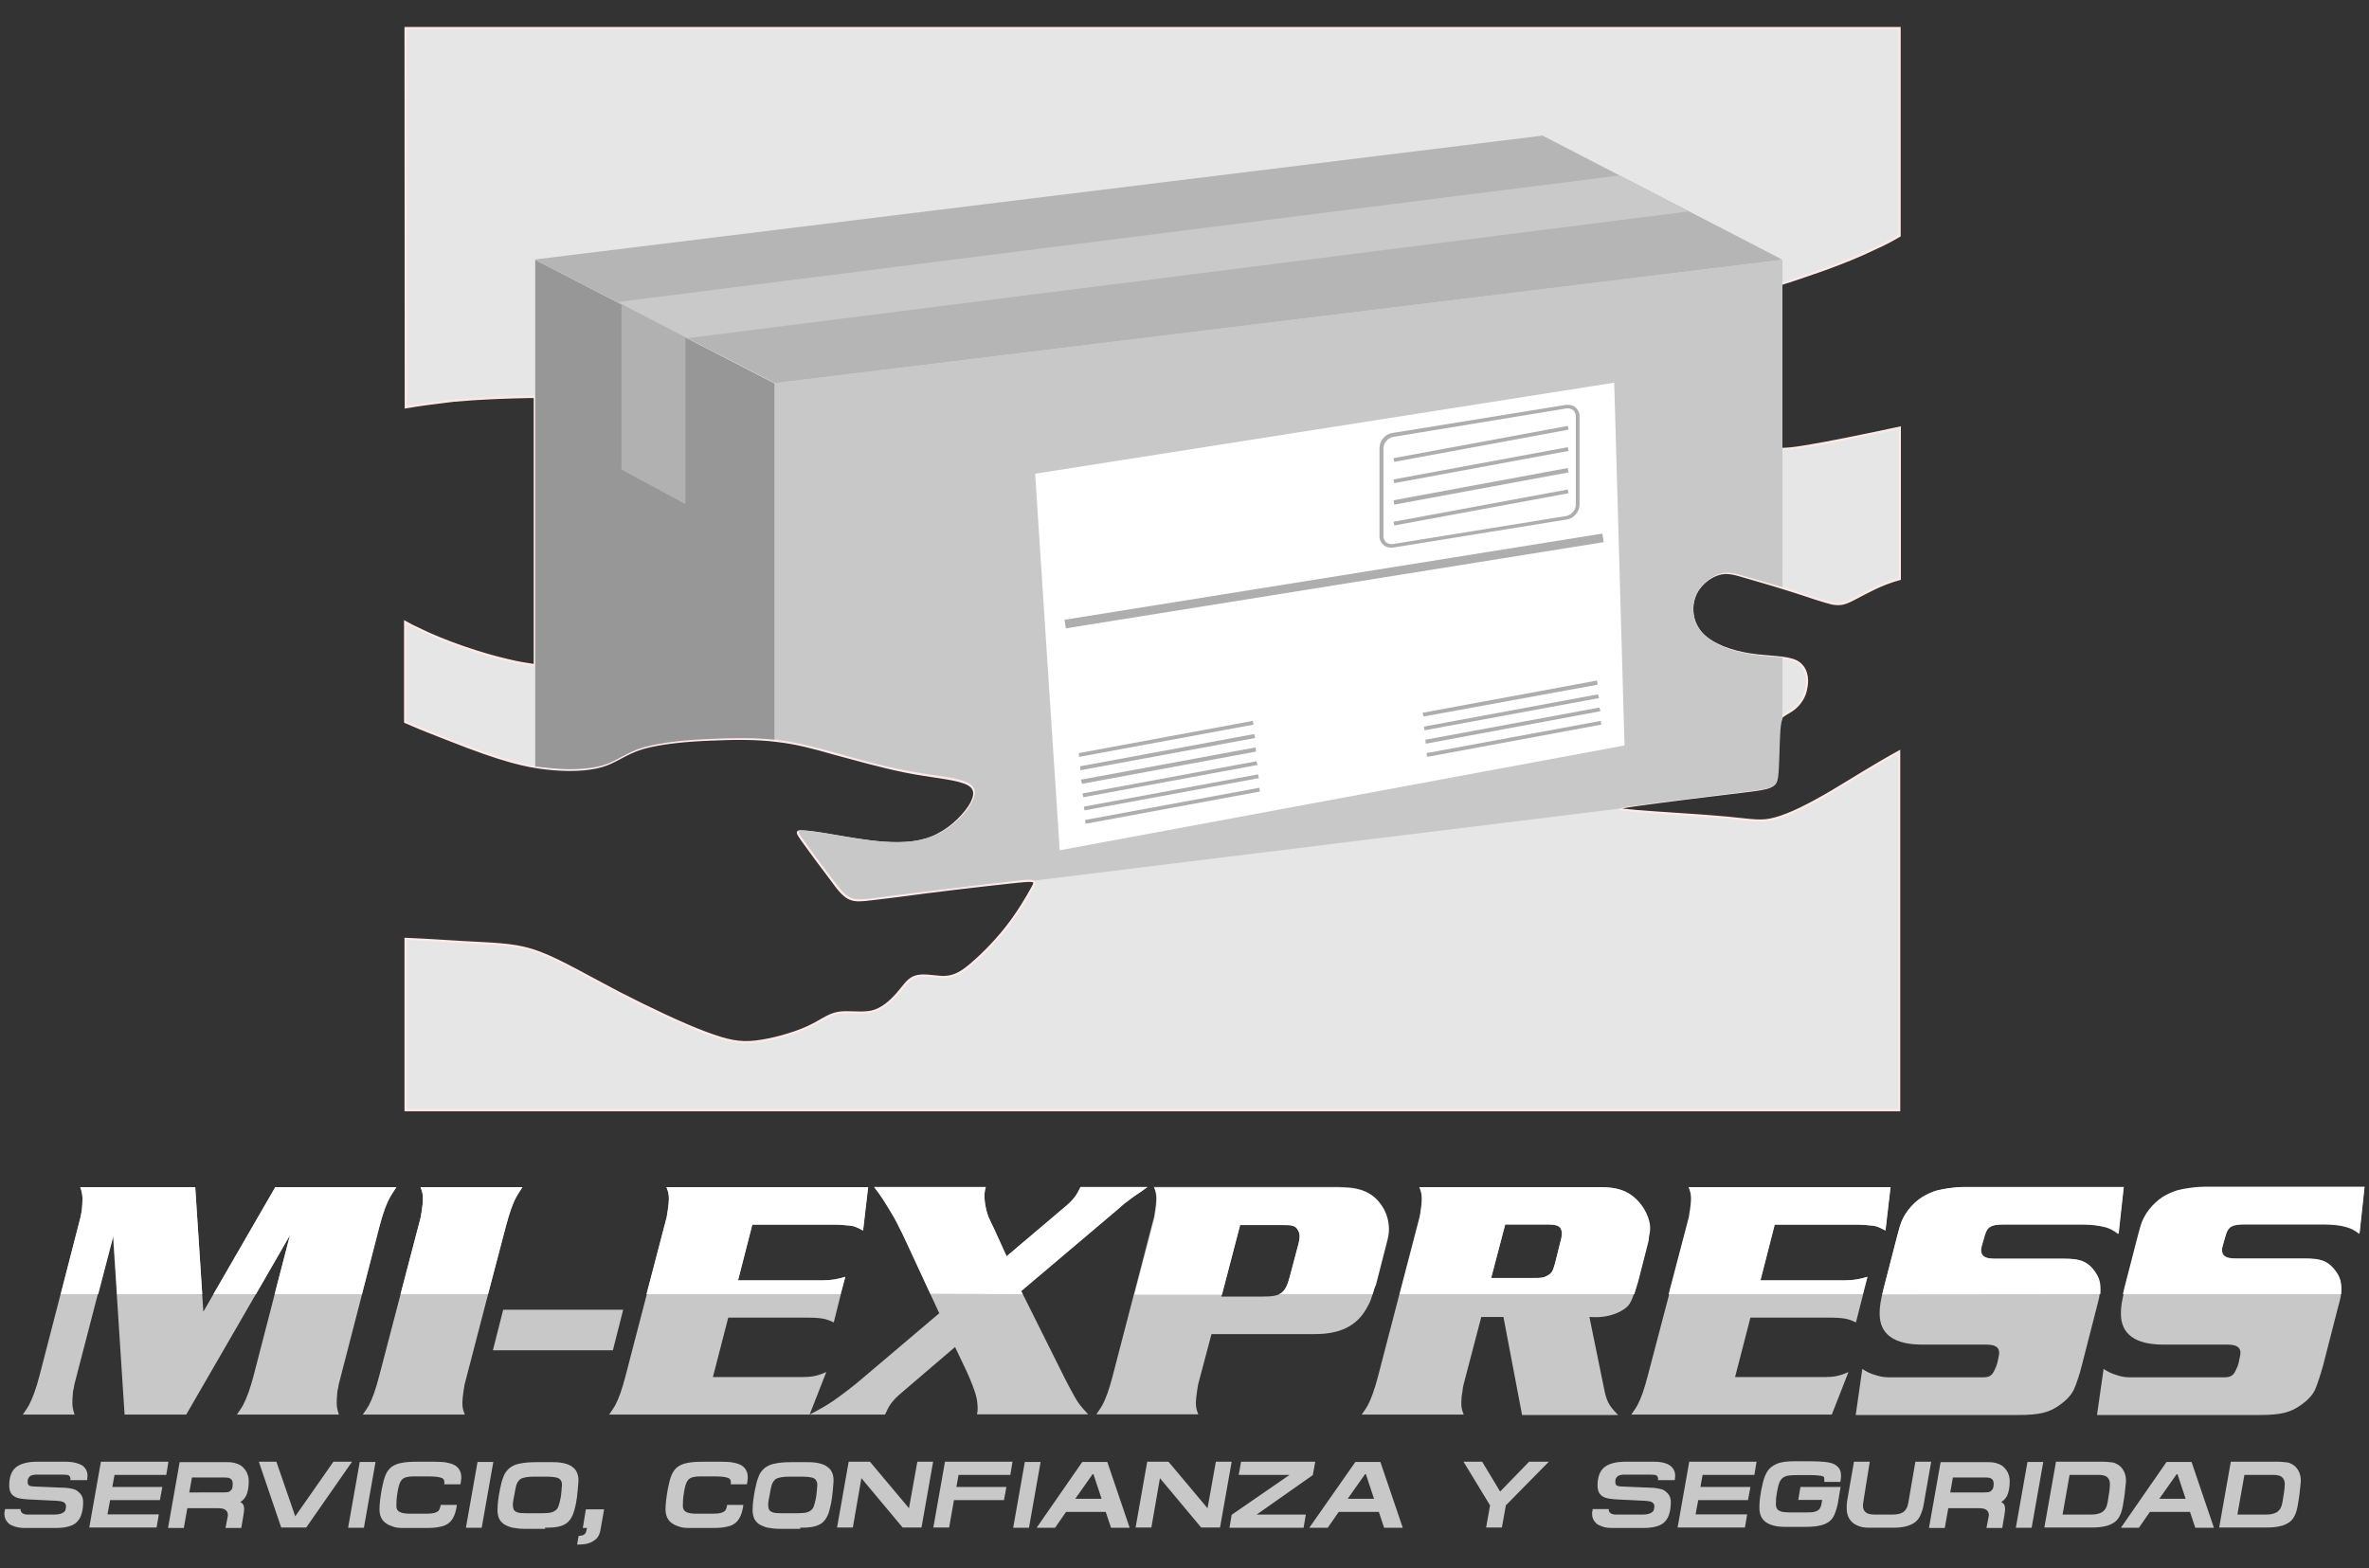 <?xml version="1.0" encoding="utf-8"?>
<!-- Generator: Adobe Illustrator 22.1.0, SVG Export Plug-In . SVG Version: 6.00 Build 0)  -->
<svg version="1.1" id="Capa_1" xmlns="http://www.w3.org/2000/svg" xmlns:xlink="http://www.w3.org/1999/xlink" x="0px" y="0px"
	 viewBox="0 0 1080 715" style="enable-background:new 0 0 1080 715;" xml:space="preserve">
<rect x="0" y="0" width="1080" height="715" fill="#333333" stroke="none"/>
<style type="text/css">
	.st0{fill:#E6E6E6;stroke:#FFE9E7;stroke-miterlimit:10;}
	.st1{fill:#979797;}
	.st2{fill:#B1B1B1;}
	.st3{fill:#C8C8C8;}
	.st4{fill:#B5B5B5;}
	.st5{fill:#C9C9C9;}
	.st6{fill:#FFFFFF;}
	.st7{fill:#AEAEAE;}
</style>
<g>
	<g>
		<path class="st0" d="M184.9,12.8H866v94.7c-3.7,2.2-7.4,4.1-11.2,5.8c-14.7,7.1-29.4,11.7-38.7,14.9c-1.5,0.4-2.8,0.9-4.1,1.3
			v75.2c2.8,0,6.3-0.4,10.6-1.1c10.6-1.7,26.6-5,43.5-8.6v69c-8.4,2.2-15.4,6.3-19.9,8.6c-5.2,2.8-6.9,3.2-10.8,2.6
			c-3.9-0.9-9.9-3-17.3-5.4s-15.8-4.8-21.6-6.5s-9.1-2.8-13.2-1.5c-4.1,1.3-8.9,5-10.8,10.2c-1.9,5.2-1.3,12.1,3.5,17.1
			s13.4,8,21.8,9.3c8.4,1.3,16.6,0.9,21.2,3.2c4.5,2.4,5.4,7.6,4.5,11.9c-0.6,4.3-3,7.4-5.2,9.3c-2.2,1.9-4.3,2.6-5.8,3.9
			c-1.3,1.5-1.7,3.7-1.9,9.1c-0.2,5.4-0.2,14.1-0.9,18.6c-0.6,4.5-2.2,5-14.9,6.5s-36.8,4.5-48.2,6.1c-11.7,1.7-10.8,1.9-0.6,2.8
			c10.2,0.9,29.4,1.9,41.1,3c11.7,1.1,15.8,2.2,22.1,0.4c6.5-1.7,15.4-6.1,25.9-12.3c9.1-5.4,19.2-11.9,30.7-18.2v163.5H184.9v-78.1
			c9.9,0.4,19.2,1.1,26.6,1.5c17.5,0.9,24.9,1.1,34.6,4.8s22.1,11,35.9,18.2c13.8,7.1,29,14.3,39.4,18.2c10.4,3.9,15.8,5,23.4,4.1
			c7.4-0.9,16.6-3.5,22.9-6.3s9.5-5.8,14.1-6.7c4.5-0.9,10.4,0.4,15.4-0.6c5-1.1,8.9-4.8,11.9-8.2s4.8-6.7,8.2-7.8
			c3.5-1.1,8.4,0,12.3,0.2c3.9,0,7.1-0.9,11.9-4.8c4.8-3.9,11.5-10.4,17.1-17.5s9.9-14.5,11.9-18.2c2.2-3.9,1.9-3.9-10.2-2.6
			s-36.3,4.1-50.6,6.1c-14.3,1.7-18.4,2.6-21.6,1.5s-5.6-4.1-9.5-9.5c-4.1-5.4-9.9-13.2-12.8-17.3c-2.8-3.9-2.4-4.1-0.9-4.1
			s4.5,0.2,11.2,1.3c6.9,1.1,17.7,3.2,27,3.9c9.5,0.6,17.3,0,24.4-3.7c6.9-3.5,12.8-9.7,15.4-14.5c2.4-4.8,1.5-7.8-3.9-9.5
			c-5.4-1.9-15.4-2.6-26.2-4.8c-11-2.2-22.9-5.6-32.6-8.2c-9.7-2.8-17.3-4.8-26.2-5.8c-8.6-1.1-18.6-1.1-29.6-0.6
			c-11,0.4-23.1,1.5-31.4,3.9c-8,2.4-12.1,6.3-18.6,8.2s-15.8,2.2-25.3,1.1c-9.5-1.1-19.5-3.2-45.2-13.4c-5.8-2.2-12.3-4.8-19.2-7.8
			v-45.6c1.9,1.1,4.1,2.2,6.3,3.2c11.7,5.8,28.5,11.5,40.9,14.3c4.5,1.1,8.4,1.7,11.9,2.2V181c-0.9,0-1.9,0-2.8,0
			c-9.7,0.2-22.3,0.6-34.2,1.7c-7.6,0.9-15.4,1.9-21.8,3L184.9,12.8L184.9,12.8z"/>
		<path class="st1" d="M244,118.5l109.2,56.4v162.4c-8.4-0.9-17.9-0.9-28.5-0.4c-11,0.4-23.1,1.5-31.4,3.9c-8,2.4-12.1,6.3-18.6,8.2
			s-15.8,2.2-25.3,1.1c-1.7-0.2-3.5-0.4-5.4-0.6C244,349.4,244,118.5,244,118.5z"/>
		<polygon class="st2" points="283.3,138.6 312.5,153.7 312.5,229.9 283.3,214.1 		"/>
		<path class="st3" d="M812,118.5l-458.8,56.2v162.4l1.1,0.2c8.6,1.1,16.4,3.2,26.2,5.8c9.7,2.8,21.8,6.3,32.6,8.2
			c11,2.2,20.8,2.8,26.2,4.8c5.4,1.9,6.3,5,3.9,9.5c-2.4,4.8-8.4,11-15.4,14.5c-6.9,3.5-14.9,4.3-24.4,3.7s-20.3-2.8-27-3.9
			c-6.9-1.1-9.7-1.3-11.2-1.3s-1.9,0.2,0.9,4.1c2.8,3.9,8.6,11.9,12.8,17.3c4.1,5.4,6.3,8.4,9.5,9.5c3.2,1.1,7.4,0.4,21.6-1.5
			c14.3-1.7,38.3-4.8,50.6-6.1c6.9-0.9,9.9-1.1,11-0.4l267.5-32.9c0.6-0.4,3.2-0.9,8.4-1.5c11.7-1.7,35.5-4.5,48.2-6.1
			s14.1-1.9,14.9-6.5c0.6-4.5,0.6-13.2,0.9-18.6c0.2-4.1,0.4-6.5,1.1-8v-28.1c-4.1-0.4-9.1-0.6-14.3-1.5c-8.4-1.3-17.1-4.3-21.8-9.3
			c-4.8-5-5.6-11.9-3.5-17.1c1.9-5.2,6.9-8.9,10.8-10.2c4.1-1.3,7.4-0.2,13.2,1.5c4.3,1.3,9.9,2.8,15.6,4.5V118.5H812z"/>
		<polygon class="st4" points="702.8,61.9 244,118.3 244,118.5 353.2,174.7 702.8,131.9 812,118.5 812,118.1 702.8,61.6 		"/>
		<polygon class="st5" points="281.6,137.7 313.4,154.2 770,96.4 738.3,80 		"/>
		<polygon class="st6" points="735.9,174.5 471.9,216 483.1,387.7 740.6,339.9 		"/>
		<g>
			<polygon class="st7" points="485.3,282.6 730.5,243.3 731.1,247.2 485.9,286.5 			"/>
			<path class="st7" d="M634.9,197.4l79.1-12.8c0.4,0,0.6,0,0.9,0c1.3,0,2.6,0.4,3.5,1.3l0,0c0.9,0.9,1.5,1.9,1.7,3.2
				c0,0.4,0,0.6,0,1.1V230c0,1.7-0.6,3.2-1.7,4.5s-2.6,2.2-4.3,2.4L635,249.7c-0.4,0-0.6,0-0.9,0c-1.3,0-2.6-0.4-3.5-1.3
				c-0.9-0.9-1.5-1.9-1.7-3.2c0-0.4,0-0.6,0-1.1v-39.8c0-1.7,0.6-3.2,1.7-4.5C631.7,198.5,633.2,197.6,634.9,197.4L634.9,197.4z
				 M714.3,186.2l-79.1,13c-1.3,0.2-2.4,0.9-3.2,1.9c-0.9,0.9-1.3,2.2-1.3,3.5v39.8c0,0.2,0,0.4,0,0.6l0,0c0.2,0.9,0.6,1.7,1.1,2.2
				c0.6,0.4,1.3,0.9,2.4,0.9c0.2,0,0.4,0,0.6,0l79.1-12.8c1.3-0.2,2.4-0.9,3.2-1.9c0.9-0.9,1.3-2.2,1.3-3.5v-40c0-0.2,0-0.4,0-0.6
				c-0.2-0.9-0.6-1.7-1.1-2.2l0,0c-0.6-0.4-1.3-0.9-2.4-0.9C714.7,186.2,714.5,186.2,714.3,186.2z"/>
			<polygon class="st7" points="491.8,343.4 571.1,328.7 571.5,330.4 492,345.1 			"/>
			<polygon class="st7" points="492.4,349.4 571.8,334.7 572.2,336.5 492.6,351.2 			"/>
			<polygon class="st7" points="492.8,355.5 572.4,340.8 572.6,342.7 493.3,357.4 			"/>
			<polygon class="st7" points="493.5,361.8 572.8,347.1 573.3,348.8 493.9,363.5 			"/>
			<polygon class="st7" points="494.1,367.8 573.5,353.1 573.9,354.8 494.4,369.5 			"/>
			<polygon class="st7" points="494.6,373.9 574.1,359.2 574.4,360.9 495,375.6 			"/>
			<polygon class="st7" points="648.5,325 728.1,310.3 728.3,312.2 649,326.7 			"/>
			<polygon class="st7" points="649.2,331.3 728.5,316.6 729,318.3 649.4,333 			"/>
			<polygon class="st7" points="649.8,337.3 729.2,322.6 729.6,324.3 650,339.1 			"/>
			<polygon class="st7" points="650.3,343.4 729.8,328.7 730,330.4 650.7,345.1 			"/>
			<polygon class="st7" points="635.3,208.9 714.7,194.2 715.1,195.9 635.6,210.6 			"/>
			<polygon class="st7" points="635.3,218.6 714.7,203.9 715.1,205.6 635.6,220.3 			"/>
			<polygon class="st7" points="635.3,228.1 714.7,213.4 715.1,215.4 635.6,230.1 			"/>
			<polygon class="st7" points="635.3,237.9 714.7,223.2 715.1,224.9 635.6,239.6 			"/>
		</g>
	</g>
</g>
<g>
	<path class="st3" d="M180.7,541.3h-55.2l-32.8,56.8L89,541.3H36.6c0.8,2.5,1,3.6,1,5.6c0,1.2-0.1,2.8-0.3,5
		c-0.3,1.4-0.5,2.5-0.6,3.1L18,627.3c-1.6,6.1-3.1,10.1-4.8,13.4c-0.6,1.1-1.2,2-2.8,4.3H34c-0.8-2.5-1-3.4-1-5.6
		c0-1.2,0.1-2.8,0.3-5c0.3-1.2,0.5-2.3,0.6-3.1l17.6-67.8l5.3,81.5h28.1l47.3-81.8l-16.6,64.1c-1.6,6.1-3.1,10.1-4.8,13.4
		c-0.6,1.1-1.2,2-2.8,4.3h46.5c-0.8-2.5-1-3.4-1-5.6c0-1.1,0.1-2.8,0.3-5c0.3-1.2,0.5-2.3,0.6-3.1l18.7-72.3
		c1.6-6.1,3.1-10.1,4.8-13.2C178.5,544.7,179.1,543.8,180.7,541.3L180.7,541.3z M238.1,541.3c-1.6,2.5-2.2,3.4-2.8,4.5
		c-1.7,3.1-3.1,7.2-4.7,13.2l-18.8,72.3c-0.1,0.8-0.3,1.9-0.5,3.1c-0.3,2.2-0.5,3.9-0.5,5c0,2.2,0.1,3.1,1.1,5.6h-46.5
		c1.6-2.3,2.2-3.2,2.8-4.3c1.7-3.2,3.1-7.3,4.7-13.4l18.9-72.3c0.1-0.6,0.3-1.7,0.5-3.1c0.3-2.2,0.5-3.7,0.5-5c0-2-0.1-3.1-1.1-5.6
		L238.1,541.3L238.1,541.3z M284.1,597.2h-54.7l-4.7,18.5h54.7L284.1,597.2L284.1,597.2z M395.7,541.3l-2.3,19.8
		c-2.6-1.4-3.7-1.9-5.4-2.2c-1.7-0.1-4.7-0.5-7-0.5h-38.1l-6.5,25.4H375c3.6,0,6.8-0.5,10.3-1.6l-5.2,20.8
		c-3.4-1.7-5.7-2.2-12.3-2.2H332l-7,27.1h40.7c4.3,0,7-0.5,11-2.3l-7.6,19.4h-91.4c1.6-2.3,2.2-3.2,2.8-4.3
		c1.7-3.2,3.1-7.3,4.7-13.4L304,555c0.1-0.6,0.3-1.7,0.5-3.1c0.3-2.2,0.5-3.7,0.5-5c0-2-0.1-3.1-1.1-5.6L395.7,541.3L395.7,541.3z
		 M523.1,541.3h-30.5c-1.7,3.6-3.1,5.6-6.2,8.3l-27.5,23.3l-5.6-12.3l-2-4.2c-1.6-3.1-2.5-7.9-2.5-11c0-1.2,0.1-2.2,0.6-4.1h-50.9
		c3.2,4.2,4.3,5.9,6.8,10.1c1.9,3,3.4,5.7,4.7,8.5c0.3,0.5,1.7,3.2,4.2,8.7l14,30.2l-35.4,30c-3.2,2.8-9.5,7.6-12.7,9.8
		c-3.4,2.3-5.6,3.6-11,6.4h34.4c1.9-4.3,3-6.1,7.9-10.3l24-20.5l5,10.5c1.7,3.6,4.1,9.5,4.7,12.3c0.3,1.2,0.6,3.4,0.6,5.1
		c0,1,0,1.4-0.3,2.8h50.7c-3.4-3.6-4.7-5.3-6.4-8.4c-0.8-1.4-1.6-3-2.6-4.8c-1.1-2.2-1.9-3.6-2.2-4.3l-19.3-38.7l43.6-36.9l3.2-2.8
		l4.1-3.1l4.1-2.8L523.1,541.3L523.1,541.3z M632.9,560.1c0,2.2-0.1,3-1.2,7.2l-4.7,18.3c-1.9,7.2-2.2,7.8-4.3,11.5
		c-4.5,7.6-11.9,11.2-23.2,11.2h-5h-42.2l-6.1,23c-0.1,0.8-0.3,1.9-0.5,3.1c-0.3,2.2-0.5,3.9-0.5,5.1c0,2,0.1,3,1.1,5.4h-46.5
		c1.6-2.3,2.2-3.2,2.8-4.3c1.7-3.2,3.1-7.3,4.7-13.4l18.8-72.3c0.1-0.6,0.3-1.7,0.5-3.1c0.3-2.2,0.5-3.7,0.5-5c0-2-0.1-3.1-1.1-5.6
		h81.7c1.9,0,3.4,0,4.7,0.1c7.6,0.1,13.1,2.5,16.6,7.3C631.5,551.9,632.9,556.2,632.9,560.1L632.9,560.1z M592.5,563.5
		c0-1.4-0.5-2.3-1.2-3.4c-1.1-1.4-2.5-1.7-6.8-1.7h-19.2l-8.5,32.8h18.7c8.7,0,10.5-1.4,12.7-9.6l3.9-14.7
		C592.3,565.7,592.5,564.5,592.5,563.5L592.5,563.5z M752.1,560.1c0-4.3-2.5-9.6-6.2-13.2c-4.2-4.1-8.9-5.6-16.6-5.6h-4.7H647
		c1,2.5,1.1,3.6,1.1,5.6c0,1.2-0.1,2.8-0.5,5c-0.1,1.4-0.3,2.5-0.5,3.1l-18.8,72.3c-1.6,6.1-3,10.1-4.7,13.4c-0.6,1.1-1.2,2-2.8,4.3
		h46.5c-1-2.5-1.1-3.4-1.1-5.4c0-1.2,0.1-3,0.5-5.1c0.1-1.2,0.3-2.3,0.5-3.1l8.1-30.9h10.1l8.5,44.7h43.8c-4.1-4.1-5.3-6.2-6.4-11.9
		l-6.7-32.8c1.2,0,2.2,0.1,2.8,0.1c4.3,0,8.4-1,11.6-2.8c3.6-2,4.7-3.6,6.5-9.9l1-3.2l4.5-17.6c0.1-0.6,0.3-1.7,0.5-3.2
		C752,562,752.1,560.9,752.1,560.1L752.1,560.1z M712,562.4c0,1-0.1,2-0.5,3.4l-2.6,10.4c-1,3.7-1.6,4.5-3.6,5.6
		c-1.6,0.8-2.3,1-6.1,1h-19.4l6.4-24.4h19.9C710.5,558.4,712,559.5,712,562.4L712,562.4z M861.8,541.3l-2.3,19.8
		c-2.6-1.4-3.7-1.9-5.4-2.2c-1.7-0.1-4.7-0.5-7-0.5H809l-6.5,25.4h38.6c3.6,0,6.8-0.5,10.3-1.6l-5.3,20.8c-3.4-1.7-5.7-2.2-12.3-2.2
		H798l-7,27.1h40.7c4.3,0,7-0.5,11-2.3l-7.6,19.4h-91.4c1.6-2.3,2.2-3.2,2.8-4.3c1.7-3.2,3.1-7.3,4.7-13.4l19-72.3
		c0.1-0.6,0.3-1.7,0.5-3.1c0.3-2.2,0.5-3.7,0.5-5c0-2-0.1-3.1-1.1-5.6L861.8,541.3L861.8,541.3z M968.2,541.3h-72.9
		c-3.9,0-9.2,0.8-12.3,1.6c-2.2,0.6-4.3,1.6-6.7,3c-5,3.2-8.7,8.3-10.1,13.1l-1.1,3.9l-6.2,24c-1.7,6.5-2,9-2,12.1
		c0,9.3,6.5,14.1,19.4,14.1h25h4.2c4.1,0,5.9,1.2,5.9,3.7c0,1-0.3,2-0.8,4.5c-0.3,1.2-0.8,2.5-1.4,3.6c-1,2.2-2.3,3.1-4.8,3.1h-3
		h-33.8h-7c-2,0-4.1-0.5-6.2-1.2c-1.9-0.6-3-1.1-5.4-2.6l-3,21h68.4h5.4c10.1,0,14.5-1.1,19.4-4.7c2.8-2,5-4.3,6.2-6.8
		c1-2,2.8-7.4,3.7-11.2l6.8-26.5c1.2-4.7,1.4-5.3,1.4-8.1c0-3.9-1-6.2-3.4-9.2c-3.1-3.6-6.1-4.7-13.2-4.7h-31.6
		c-4.3,0-6.2-1.1-6.2-3.9c0-0.8,0.3-1.9,0.8-3.6l1-3.4c1.1-3.7,3-4.7,8.5-4.7h36.4c3.7,0,7.4,0.5,10.1,1.2c2,0.6,3.4,1.2,5.9,3.1
		L968.2,541.3L968.2,541.3z M1077.9,541.3l-2.3,21.4c-2.5-1.9-3.9-2.5-5.9-3.1c-2.6-0.8-6.4-1.2-10.1-1.2h-36.4
		c-5.6,0-7.4,1-8.5,4.7l-1,3.4c-0.5,1.7-0.8,2.8-0.8,3.6c0,2.8,1.9,3.9,6.2,3.9h31.6c7.2,0,10.1,1.1,13.2,4.7c2.5,3,3.4,5.3,3.4,9.2
		c0,2.8-0.1,3.4-1.4,8.1l-6.8,26.5c-1,3.7-2.8,9.2-3.7,11.2c-1.2,2.5-3.4,4.8-6.2,6.8c-5,3.6-9.3,4.7-19.4,4.7h-5.4H956l3-21
		c2.5,1.6,3.6,2,5.4,2.6c2.2,0.8,4.2,1.2,6.2,1.2h7h33.8h3c2.5,0,3.9-1,4.8-3.1c0.6-1.1,1.1-2.3,1.4-3.6c0.5-2.5,0.8-3.6,0.8-4.5
		c0-2.5-1.9-3.7-5.9-3.7h-4.2h-25c-12.9,0-19.4-4.8-19.4-14.1c0-3.1,0.3-5.6,2-12.1l6.2-24l1.1-3.9c1.4-4.8,5.1-9.8,10.1-13.1
		c2.3-1.4,4.5-2.3,6.7-3c3.1-0.8,8.4-1.6,12.3-1.6H1077.9L1077.9,541.3z"/>
	<path class="st6" d="M180.7,541.3h-55.2l-28.2,48.8h19.4l15.5-26.9l-7,26.9H165l8-31.1c1.6-6.1,3.1-10.1,4.8-13.2
		C178.5,544.7,179.1,543.8,180.7,541.3L180.7,541.3z M92.2,590.1L89,541.3H36.6c0.8,2.5,1,3.6,1,5.6c0,1.2-0.1,2.8-0.3,5
		c-0.3,1.4-0.5,2.5-0.6,3.1l-9,35.1h17.1l6.9-26.5l1.7,26.5L92.2,590.1L92.2,590.1z M1067.3,590.1h-99.5c0.2-1,0.5-2.1,0.8-3.4
		l6.2-24l1.1-3.9c1.4-4.8,5.1-9.8,10.1-13.1c2.3-1.4,4.5-2.3,6.7-3c3.1-0.8,8.4-1.6,12.3-1.6h73l-2.3,21.4c-2.5-1.9-3.9-2.5-5.9-3.1
		c-2.6-0.8-6.4-1.2-10.1-1.2h-36.4c-5.6,0-7.4,1-8.5,4.7l-1,3.4c-0.5,1.7-0.8,2.8-0.8,3.6c0,2.8,1.9,3.9,6.2,3.9h31.6
		c7.2,0,10.1,1.1,13.2,4.7c2.5,3,3.4,5.3,3.4,9.2C1067.4,588.7,1067.3,589.4,1067.3,590.1L1067.3,590.1z M957.5,590.1
		c0.1-0.7,0.1-1.4,0.1-2.3c0-3.9-1-6.2-3.4-9.2c-3.1-3.6-6.1-4.7-13.2-4.7h-31.6c-4.3,0-6.2-1.1-6.2-3.9c0-0.8,0.3-1.9,0.8-3.6
		l1-3.4c1.1-3.7,3-4.7,8.5-4.7h36.4c3.7,0,7.4,0.5,10.1,1.2c2,0.6,3.4,1.2,5.9,3.1l2.3-21.4h-72.9c-3.9,0-9.2,0.8-12.3,1.6
		c-2.2,0.6-4.3,1.6-6.7,3c-5,3.2-8.7,8.3-10.1,13.1l-1.1,3.9l-6.2,24c-0.3,1.2-0.6,2.4-0.8,3.4L957.5,590.1L957.5,590.1z
		 M849.2,590.1h-88.5l9.2-35.1c0.1-0.6,0.3-1.7,0.5-3.1c0.3-2.2,0.5-3.7,0.5-5c0-2-0.1-3.1-1.1-5.6h92.1l-2.3,19.8
		c-2.6-1.4-3.7-1.9-5.4-2.2c-1.7-0.1-4.7-0.5-7-0.5h-38.1l-6.5,25.4H841c3.6,0,6.8-0.5,10.3-1.6L849.2,590.1L849.2,590.1z
		 M745.1,590.1h-107l9.2-35.1c0.1-0.6,0.3-1.7,0.5-3.1c0.3-2.2,0.5-3.7,0.5-5c0-2-0.1-3.1-1.1-5.6h77.6h4.7c7.8,0,12.5,1.6,16.6,5.6
		c3.7,3.6,6.2,8.9,6.2,13.2c0,0.8-0.1,1.9-0.5,3.6c-0.1,1.6-0.3,2.6-0.5,3.2l-4.5,17.6l-1,3.2C745.5,588.7,745.3,589.4,745.1,590.1
		L745.1,590.1z M625.8,590.1h-42.6c2.5-1.2,3.7-3.7,4.9-8.5l3.9-14.7c0.3-1.1,0.5-2.3,0.5-3.2c0-1.4-0.5-2.3-1.2-3.4
		c-1.1-1.4-2.5-1.7-6.8-1.7h-19.1l-8.3,31.7h-39.9l9.2-35.1c0.1-0.6,0.3-1.7,0.5-3.1c0.3-2.2,0.5-3.7,0.5-5c0-2-0.1-3.1-1.1-5.6H608
		c1.9,0,3.4,0,4.7,0.1c7.6,0.1,13.1,2.5,16.6,7.3c2.5,3.1,3.9,7.4,3.9,11.4c0,2.2-0.1,3-1.2,7.2l-4.7,18.3
		C626.5,587.5,626.1,589,625.8,590.1L625.8,590.1z M466.2,590.1l-0.7-1.4l43.6-36.9l3.2-2.8l4.1-3.1l4.1-2.8l2.6-1.9h-30.5
		c-1.7,3.6-3.1,5.6-6.2,8.3l-27.5,23.3l-5.6-12.3l-2-4.2c-1.6-3.1-2.5-7.9-2.5-11c0-1.2,0.1-2.2,0.6-4.1h-50.9
		c3.2,4.2,4.3,5.9,6.8,10.1c1.9,3,3.4,5.7,4.7,8.5c0.3,0.5,1.7,3.2,4.2,8.7l9.9,21.4L466.2,590.1L466.2,590.1z M383.2,590.1h-88.5
		l9.2-35.1c0.1-0.6,0.3-1.7,0.5-3.1c0.3-2.2,0.5-3.7,0.5-5c0-2-0.1-3.1-1.1-5.6h92l-2.3,19.8c-2.6-1.4-3.7-1.9-5.4-2.2
		c-1.7-0.1-4.7-0.5-7-0.5H343l-6.5,25.4h38.6c3.6,0,6.8-0.5,10.3-1.6L383.2,590.1L383.2,590.1z M222.5,590.1h-39.9l9.2-35.1
		c0.1-0.6,0.3-1.7,0.5-3.1c0.3-2.2,0.5-3.7,0.5-5c0-2-0.1-3.1-1.1-5.6h46.5c-1.6,2.5-2.2,3.4-2.8,4.5c-1.7,3.1-3.1,7.2-4.7,13.2
		L222.5,590.1L222.5,590.1z M712,562.4c0-3-1.6-4.1-5.9-4.1h-19.9l-6.4,24.4h19.4c3.7,0,4.5-0.1,6.1-1c2-1.1,2.6-1.9,3.6-5.6
		l2.6-10.4C711.9,564.5,712,563.4,712,562.4z"/>
	<path class="st3" d="M30,666.5H16.8c-4.3,0-7.5,0.9-9.6,2.6c-2,1.7-3,4.5-3,8.2c0,1.2,0.2,2.3,0.6,3.1c0.3,0.8,1,1.4,1.7,1.9
		c0.8,0.5,1.7,0.8,2.8,1c1.1,0.2,2.4,0.3,3.9,0.4l12.3,0.6c1.8,0.1,3,0.3,3.6,0.7c0.6,0.4,1,1,1,1.7c0,0.6-0.1,1.1-0.2,1.6
		s-0.4,0.9-0.8,1.2c-0.4,0.3-1,0.6-1.7,0.8c-0.7,0.2-1.6,0.3-2.8,0.3h-12c-0.9,0-1.7-0.2-2.3-0.6c-0.6-0.4-0.9-0.9-0.9-1.6
		c0-0.1,0-0.3,0.1-0.3H2.3c-0.1,0.5-0.1,0.9-0.2,1.2C2,689.6,2,689.9,2,690.1c0,0.9,0.1,1.7,0.5,2.5c0.3,0.8,0.8,1.4,1.5,2.1
		c0.7,0.6,1.7,1,2.8,1.4c1.1,0.3,2.5,0.6,4.1,0.6h14.9c2.3,0,4.3-0.3,5.9-0.8s2.8-1.2,3.7-2.3c0.9-1,1.5-2.2,1.9-3.7
		c0.4-1.4,0.6-3.1,0.6-5c0-1.1-0.2-2-0.6-2.8s-1-1.4-1.7-2s-1.5-1-2.5-1.2c-1-0.3-2-0.4-3.1-0.5l-14.4-0.6c-0.4,0-0.8-0.1-1.2-0.1
		c-0.4-0.1-0.7-0.1-1-0.3s-0.5-0.3-0.6-0.6c-0.1-0.3-0.2-0.6-0.2-1.1c0-0.8,0.1-1.3,0.4-1.8c0.3-0.4,0.6-0.8,1-1s0.8-0.3,1.3-0.4
		s1-0.1,1.4-0.1h12.1c1.3,0,2.2,0.1,2.6,0.4s0.7,0.8,0.7,1.4c0,0.1,0,0.2,0,0.3s0,0.3-0.1,0.4h7.7c0.1-0.3,0.1-0.7,0.1-1
		s0.1-0.6,0.1-1c0-1.9-0.8-3.5-2.4-4.7C35.8,667.2,33.3,666.5,30,666.5L30,666.5z M46,666.5l-5.3,30h30.7l1-6H49l1.2-6.5h22.7l1.1-6
		H51.2l1-5.5h23.6l1-6H46L46,666.5z M111.3,688.1c0,0.3,0,0.7-0.1,1.1c0,0.4-0.1,0.9-0.2,1.6l-1,5.9h-7.2l0.8-4.1
		c0.1-0.5,0.1-0.8,0.2-1.1c0-0.3,0.1-0.5,0.1-0.6c0-2.1-1.4-3.2-4.3-3.2H85.4l-1.6,9h-7.2l5.3-30h21.8c1.7,0,3.1,0.2,4.3,0.7
		c1.2,0.4,2.3,1,3,1.9c0.8,0.8,1.4,1.7,1.8,2.8c0.4,1,0.6,2.1,0.6,3.3c0,2.3-0.3,4.3-0.9,5.9c-0.6,1.6-1.6,2.8-3,3.6
		c0.6,0.2,1,0.6,1.4,1.2C111.1,686.4,111.3,687.2,111.3,688.1L111.3,688.1z M106.1,676.5c0-0.9-0.3-1.7-0.8-2.1
		c-0.6-0.5-1.4-0.7-2.8-0.7h-15l-1.2,6.8H102c0.6,0,1.2-0.1,1.7-0.1c0.5-0.1,1-0.3,1.3-0.6c0.3-0.3,0.7-0.7,0.9-1.2
		C106,678.1,106.1,677.4,106.1,676.5L106.1,676.5z M126,666.5h-8l10.2,30h11.4l20.9-30H152l-17.4,24.9L126,666.5L126,666.5z
		 M158.7,696.6l5.3-30h7.2l-5.3,30H158.7L158.7,696.6z M183.2,696.7H195c2.3,0,4.3-0.2,5.9-0.6c1.6-0.3,2.8-0.9,3.8-1.7
		c1-0.8,1.7-1.9,2.3-3.2c0.6-1.3,1-3,1.3-5h-7.4c-0.1,0.8-0.3,1.5-0.6,2.1c-0.3,0.6-0.7,0.9-1.3,1.2c-0.6,0.3-1.4,0.5-2.4,0.6
		s-2.3,0.1-3.9,0.1h-5.9c-2.1,0-3.7-0.3-4.6-0.8c-1-0.5-1.5-1.4-1.5-2.7c0-0.8,0.1-1.9,0.1-3c0.1-1.2,0.3-2.6,0.6-4.3
		c0.2-1.2,0.5-2.2,0.8-3s0.7-1.4,1.2-1.9c0.6-0.5,1.2-0.8,2.1-1c0.8-0.2,1.9-0.3,3.2-0.3h6.9c1.4,0,2.7,0.1,3.6,0.2s1.7,0.3,2.1,0.5
		c0.6,0.2,0.9,0.5,1,0.8c0.2,0.3,0.3,0.7,0.3,1.2c0,0.1,0,0.3,0,0.4s-0.1,0.3-0.1,0.5h7.4c0.1-0.7,0.3-1.3,0.3-1.9
		c0.1-0.6,0.1-1,0.1-1.2c0-1.2-0.2-2.3-0.7-3.2c-0.4-0.9-1.2-1.7-2.1-2.3c-1-0.6-2.3-1-3.8-1.3s-3.4-0.4-5.6-0.4h-7.5
		c-3,0-5.4,0.1-7.3,0.5c-1.9,0.3-3.4,0.9-4.7,1.8c-1.2,0.9-2.1,2.1-2.8,3.7c-0.7,1.6-1.2,3.7-1.7,6.2c-0.3,1.7-0.6,3.4-0.8,5.1
		s-0.3,3.2-0.3,4.4c0,1.2,0.2,2.4,0.6,3.4c0.4,1,1,1.9,1.9,2.6c0.8,0.7,1.9,1.3,3.2,1.7C180,696.5,181.5,696.7,183.2,696.7
		L183.2,696.7z M212.4,696.6h7.2l5.3-30h-7.2L212.4,696.6L212.4,696.6z M256.2,677c0,0.2,0,0.6-0.1,1c0,0.5-0.1,1-0.1,1.6
		c-0.1,0.6-0.1,1.2-0.2,1.9c-0.1,0.6-0.1,1.3-0.3,1.9c-0.3,1.4-0.6,2.6-0.9,3.4c-0.3,0.9-0.8,1.5-1.5,2s-1.5,0.8-2.6,1
		c-1.1,0.1-2.5,0.2-4.3,0.2h-5.7c-1.2,0-2.3-0.1-3.2-0.1c-0.8-0.1-1.5-0.3-2.1-0.6c-0.5-0.3-0.9-0.7-1.1-1.2c-0.2-0.6-0.3-1.2-0.3-2
		c0-0.6,0.1-1.4,0.3-2.5c0.2-1.2,0.5-2.8,0.9-4.8c0.2-1,0.4-1.9,0.8-2.6c0.3-0.7,0.8-1.2,1.3-1.7c0.6-0.4,1.4-0.7,2.5-0.9
		c1-0.2,2.4-0.3,4.1-0.3h5.3c1.4,0,2.5,0.1,3.5,0.2c0.9,0.1,1.7,0.3,2.2,0.6c0.6,0.3,0.9,0.7,1.1,1.2
		C256.1,675.6,256.2,676.3,256.2,677L256.2,677z M248.4,696.6c2.2,0,4.1-0.1,5.7-0.4s3-0.8,4.1-1.6c1.1-0.8,2-1.9,2.7-3.4
		s1.2-3.4,1.7-5.8c0.2-1.1,0.3-2.1,0.5-3.2c0.1-1,0.2-2.1,0.3-3c0.1-1,0.1-1.8,0.2-2.5c0.1-0.8,0.1-1.4,0.1-1.9
		c0-1.2-0.2-2.2-0.6-3.2s-1-1.9-2-2.6c-0.9-0.8-2.1-1.3-3.6-1.7c-1.4-0.4-3.3-0.6-5.4-0.6h-7.6c-3,0-5.4,0.2-7.3,0.6
		c-1.9,0.3-3.5,1-4.8,2c-1.2,1-2.2,2.2-2.8,3.8c-0.7,1.6-1.2,3.6-1.7,6.1c-0.3,1.6-0.6,3.2-0.8,4.9s-0.3,3.2-0.3,4.3
		c0,1.4,0.2,2.6,0.6,3.7c0.4,1,1.1,1.9,2.1,2.7c1,0.7,2.2,1.2,3.8,1.7c1.6,0.3,3.5,0.6,5.8,0.6h9.4v-0.5H248.4z M267.1,688.2h8.3
		l-1.7,9.7c-0.3,1.4-0.8,2.5-1.5,3.4c-0.8,0.8-1.7,1.4-2.6,1.9c-1,0.4-2.1,0.8-3.2,0.9c-1.2,0.1-2.3,0.2-3.3,0.2l0.7-4
		c0.3,0,0.8,0,1.2-0.1c0.4-0.1,0.8-0.2,1-0.3c0.3-0.2,0.6-0.4,0.8-0.7c0.3-0.3,0.4-0.7,0.5-1.2l0.3-1.3h-1.9L267.1,688.2
		L267.1,688.2z M313.8,696.7h11.8c2.3,0,4.3-0.2,5.9-0.6c1.6-0.3,2.8-0.9,3.8-1.7c1-0.8,1.7-1.9,2.3-3.2c0.6-1.3,1-3,1.3-5h-7.4
		c-0.1,0.8-0.3,1.5-0.6,2.1s-0.7,0.9-1.3,1.2c-0.6,0.3-1.4,0.5-2.4,0.6s-2.3,0.1-3.9,0.1h-5.9c-2.1,0-3.7-0.3-4.6-0.8
		c-1-0.5-1.5-1.4-1.5-2.7c0-0.8,0.1-1.9,0.1-3c0.1-1.2,0.3-2.6,0.6-4.3c0.2-1.2,0.5-2.2,0.8-3s0.7-1.4,1.2-1.9
		c0.6-0.5,1.2-0.8,2.1-1c0.8-0.2,1.9-0.3,3.2-0.3h6.9c1.4,0,2.7,0.1,3.6,0.2s1.7,0.3,2.1,0.5c0.6,0.2,0.9,0.5,1,0.8
		c0.2,0.3,0.3,0.7,0.3,1.2c0,0.1,0,0.3,0,0.4s-0.1,0.3-0.1,0.5h7.4c0.1-0.7,0.3-1.3,0.3-1.9c0.1-0.6,0.1-1,0.1-1.2
		c0-1.2-0.2-2.3-0.7-3.2c-0.4-0.9-1.2-1.7-2.1-2.3c-1-0.6-2.3-1-3.8-1.3s-3.4-0.4-5.6-0.4H321c-3,0-5.4,0.1-7.3,0.5
		c-1.9,0.3-3.4,0.9-4.7,1.8c-1.2,0.9-2.1,2.1-2.8,3.7c-0.7,1.6-1.2,3.7-1.7,6.2c-0.3,1.7-0.6,3.4-0.8,5.1c-0.2,1.7-0.3,3.2-0.3,4.4
		c0,1.2,0.2,2.4,0.6,3.4s1,1.9,1.9,2.6c0.8,0.7,1.9,1.3,3.2,1.7C310.5,696.5,312,696.7,313.8,696.7L313.8,696.7z M372.6,677
		c0,0.2,0,0.6-0.1,1c0,0.5-0.1,1-0.1,1.6c-0.1,0.6-0.1,1.2-0.2,1.9c-0.1,0.6-0.1,1.3-0.3,1.9c-0.3,1.4-0.6,2.6-0.9,3.4
		c-0.3,0.9-0.8,1.5-1.5,2s-1.5,0.8-2.6,1c-1.1,0.1-2.5,0.2-4.3,0.2h-5.7c-1.2,0-2.3-0.1-3.2-0.1c-0.8-0.1-1.5-0.3-2.1-0.6
		c-0.5-0.3-0.9-0.7-1.1-1.2c-0.2-0.6-0.3-1.2-0.3-2c0-0.6,0.1-1.4,0.3-2.5c0.2-1.2,0.5-2.8,0.9-4.8c0.2-1,0.4-1.9,0.8-2.6
		c0.3-0.7,0.8-1.2,1.3-1.7c0.6-0.4,1.4-0.7,2.5-0.9c1-0.2,2.4-0.3,4.1-0.3h5.3c1.4,0,2.5,0.1,3.5,0.2c0.9,0.1,1.7,0.3,2.2,0.6
		c0.6,0.3,0.9,0.7,1.1,1.2C372.4,675.6,372.6,676.3,372.6,677L372.6,677z M364.7,696.6c2.2,0,4.1-0.1,5.7-0.4s3-0.8,4.1-1.6
		c1.1-0.8,2-1.9,2.7-3.4c0.7-1.4,1.2-3.4,1.7-5.8c0.2-1.1,0.3-2.1,0.5-3.2c0.1-1,0.2-2.1,0.3-3c0.1-1,0.1-1.8,0.2-2.5
		c0.1-0.8,0.1-1.4,0.1-1.9c0-1.2-0.2-2.2-0.6-3.2s-1-1.9-2-2.6c-0.9-0.8-2.1-1.3-3.6-1.7c-1.4-0.4-3.3-0.6-5.4-0.6h-7.6
		c-3,0-5.4,0.2-7.3,0.6c-1.9,0.3-3.5,1-4.8,2c-1.2,1-2.2,2.2-2.8,3.8c-0.7,1.6-1.2,3.6-1.7,6.1c-0.3,1.6-0.6,3.2-0.8,4.9
		s-0.3,3.2-0.3,4.3c0,1.4,0.2,2.6,0.6,3.7c0.4,1,1.1,1.9,2.1,2.7c1,0.7,2.2,1.2,3.8,1.7c1.6,0.3,3.5,0.6,5.8,0.6h9.4v-0.5H364.7z
		 M386.9,666.5l-5.3,30h7.2l3.9-22.5l18.8,22.5h8.6l5.3-30h-7.2l-3.8,21.2l-17.8-21.2H386.9L386.9,666.5z M430.8,666.5l-5.3,30h7.2
		l2.2-12.5h22.8l1.1-6H436l1-5.5h23.6l1-6H430.8L430.8,666.5z M461.9,696.6h7.2l5.3-30h-7.2L461.9,696.6L461.9,696.6z M472.6,696.6
		l20.8-30h11.4l10.2,30h-8.5l-2.4-7.2H486l-5,7.2H472.6L472.6,696.6z M498.5,672.2h-0.4l-7.9,11.2h12L498.5,672.2L498.5,672.2z
		 M523,666.5l-5.3,30h7.2l3.9-22.5l18.8,22.5h8.6l5.3-30h-7.2l-3.8,21.2l-17.8-21.2H523L523,666.5z M599.6,666.5l-1.1,6.1l-25.6,18
		h22.4l-1,6h-33.8l1-5.9l26.4-18.2h-23.2l1.1-6H599.6L599.6,666.5z M596.9,696.6h8.4l5-7.2h18.3l2.4,7.2h8.5l-10.2-30h-11.4
		L596.9,696.6L596.9,696.6z M622.7,672.2l3.7,11.2h-12l7.9-11.2H622.7L622.7,672.2z M675.7,666.5h-8.5l12.1,19.9l-1.8,10.1h7.2
		l1.8-10.1l19.6-19.9h-9l-13.2,13.6L675.7,666.5L675.7,666.5z M754.1,666.5h-13.2c-4.3,0-7.5,0.9-9.6,2.6c-2,1.7-3,4.5-3,8.2
		c0,1.2,0.2,2.3,0.6,3.1c0.3,0.8,1,1.4,1.7,1.9c0.8,0.5,1.7,0.8,2.8,1s2.4,0.3,3.9,0.4l12.3,0.6c1.8,0.1,3,0.3,3.6,0.7
		c0.6,0.4,1,1,1,1.7c0,0.6-0.1,1.1-0.2,1.6c-0.1,0.5-0.4,0.9-0.8,1.2c-0.4,0.3-1,0.6-1.7,0.8c-0.7,0.2-1.6,0.3-2.8,0.3h-12.1
		c-0.9,0-1.7-0.2-2.3-0.6s-0.9-0.9-0.9-1.6c0-0.1,0-0.3,0.1-0.3h-7.4c-0.1,0.5-0.1,0.9-0.2,1.2c-0.1,0.3-0.1,0.6-0.1,0.8
		c0,0.9,0.1,1.7,0.5,2.5c0.3,0.8,0.8,1.4,1.5,2.1c0.7,0.6,1.7,1,2.8,1.4s2.5,0.6,4.1,0.6h14.9c2.3,0,4.3-0.3,5.9-0.8
		c1.6-0.5,2.8-1.2,3.7-2.3c0.9-1,1.5-2.2,1.9-3.7c0.4-1.4,0.6-3.1,0.6-5c0-1.1-0.2-2-0.6-2.8c-0.4-0.8-1-1.4-1.7-2s-1.5-1-2.5-1.2
		s-2-0.4-3.1-0.5l-14.4-0.6c-0.4,0-0.8-0.1-1.2-0.1c-0.4-0.1-0.7-0.1-1-0.3c-0.3-0.1-0.5-0.3-0.6-0.6c-0.1-0.3-0.2-0.6-0.2-1.1
		c0-0.8,0.1-1.3,0.4-1.8c0.3-0.4,0.6-0.8,1-1s0.8-0.3,1.3-0.4s1-0.1,1.4-0.1h12.1c1.3,0,2.2,0.1,2.6,0.4c0.4,0.3,0.7,0.8,0.7,1.4
		c0,0.1,0,0.2,0,0.3s0,0.3-0.1,0.4h7.7c0.1-0.3,0.1-0.7,0.1-1s0.1-0.6,0.1-1c0-1.9-0.8-3.5-2.4-4.7
		C759.9,667.2,757.4,666.5,754.1,666.5L754.1,666.5z M770.1,666.5l-5.3,30h30.7l1-6H773l1.2-6.5h22.7l1.1-6h-22.8l1-5.5h23.6l1-6
		H770.1L770.1,666.5z M831.7,675.1c0,0.1,0,0.2,0,0.3c0,0.1,0,0.2-0.1,0.3h7.4c0.2-1,0.3-1.9,0.3-2.8c0-1.2-0.2-2.3-0.7-3.1
		c-0.5-0.8-1.2-1.5-2.3-2.1s-2.5-0.9-4.3-1.1s-3.9-0.3-6.5-0.3h-7.6c-2.5,0-4.5,0.2-6.2,0.6s-3.1,1.2-4.3,2.1
		c-1.2,1-2.1,2.4-2.8,4.1s-1.2,3.9-1.7,6.5c-0.3,1.9-0.6,3.5-0.7,4.9c-0.1,1.4-0.1,2.4-0.1,3.2c0,2.8,1,5,3,6.4s4.9,2.1,8.8,2.1h8.6
		c2.7,0,4.9-0.1,6.7-0.5c1.8-0.3,3.2-0.9,4.4-1.7c1.2-0.8,2.1-1.9,2.7-3.4c0.6-1.4,1.2-3.2,1.6-5.4l1.2-7.2h-18.3l-1,5.9h10.9
		l-0.3,1.8c-0.1,0.8-0.4,1.4-0.7,2s-0.8,0.9-1.3,1.2c-0.6,0.3-1.2,0.5-2.1,0.6c-0.8,0.1-1.7,0.1-2.8,0.1h-7.7c-1.2,0-2.2-0.1-3-0.2
		s-1.4-0.4-1.9-0.7c-0.5-0.3-0.8-0.7-1-1.2s-0.3-1.1-0.3-1.7s0.1-1.4,0.1-2.5c0.1-1.1,0.3-2.2,0.5-3.4c0.3-1.6,0.6-2.9,1-3.9
		s1-1.7,1.6-2.2c0.7-0.5,1.5-0.8,2.5-1c1-0.1,2.3-0.2,3.9-0.2h5.2c1.5,0,2.8,0,3.7,0.1c1,0.1,1.7,0.1,2.3,0.3c0.6,0.1,1,0.3,1.2,0.6
		C831.6,674.3,831.7,674.7,831.7,675.1L831.7,675.1z M852.4,666.5h-7.2l-3.1,17.8c-0.1,0.8-0.2,1.4-0.2,2.1s0,1.2,0,1.7
		c0,1.1,0.2,2.1,0.6,3.2s1,1.9,1.8,2.7c0.8,0.8,1.9,1.4,3.2,1.9s2.9,0.7,4.7,0.7h10.7c2.3,0,4.3-0.2,5.9-0.6s3-1,4.1-1.8
		s2-1.9,2.6-3.3s1.2-3,1.5-5l3.4-19.4h-7.2l-3.2,18.6c-0.2,1-0.4,1.9-0.8,2.6s-0.8,1.2-1.4,1.7c-0.6,0.4-1.3,0.7-2.1,0.9
		c-0.8,0.2-1.9,0.3-3,0.3h-7.8c-2.1,0-3.5-0.3-4.3-1c-0.9-0.7-1.3-1.7-1.3-3.1c0-0.3,0-0.8,0.1-1.1c0-0.3,0.1-0.8,0.2-1.4
		L852.4,666.5L852.4,666.5z M914.1,688.1c0,0.3,0,0.7-0.1,1.1c0,0.4-0.1,0.9-0.2,1.6l-1,5.9h-7.2l0.8-4.1c0.1-0.5,0.1-0.8,0.2-1.1
		c0-0.3,0.1-0.5,0.1-0.6c0-2.1-1.4-3.2-4.3-3.2h-14.2l-1.6,9h-7.2l5.3-30h21.8c1.7,0,3.1,0.2,4.3,0.7c1.2,0.4,2.3,1,3,1.9
		c0.8,0.8,1.4,1.7,1.8,2.8c0.4,1,0.6,2.1,0.6,3.3c0,2.3-0.3,4.3-0.9,5.9c-0.6,1.6-1.6,2.8-3,3.6c0.6,0.2,1,0.6,1.4,1.2
		C913.9,686.4,914.1,687.2,914.1,688.1L914.1,688.1z M908.9,676.5c0-0.9-0.3-1.7-0.8-2.1c-0.6-0.5-1.4-0.7-2.8-0.7h-15l-1.2,6.8
		h15.6c0.6,0,1.2-0.1,1.7-0.1c0.5-0.1,1-0.3,1.3-0.6s0.7-0.7,0.9-1.2C908.8,678.1,908.9,677.4,908.9,676.5L908.9,676.5z M919,696.6
		h7.2l5.3-30h-7.2L919,696.6L919,696.6z M953.2,690.6h-12.9l3.2-18.1h12.9c2.1,0,3.5,0.3,4.3,1.1c0.8,0.7,1.2,1.8,1.2,3.2
		c0,0.8-0.1,2-0.3,3.4c-0.2,1.4-0.5,3-0.7,4.5c-0.2,1-0.4,2-0.8,2.7c-0.3,0.8-0.8,1.3-1.4,1.8s-1.3,0.8-2.2,1
		C955.7,690.5,954.5,690.6,953.2,690.6L953.2,690.6z M959,666.5h-21.7l-5.3,30h21.8c2.3,0,4.2-0.2,5.9-0.6c1.7-0.3,3-1,4.1-1.7
		s2-1.8,2.6-3.1c0.6-1.2,1.1-2.8,1.4-4.6c0.2-1.2,0.4-2.5,0.6-3.7s0.3-2.3,0.4-3.4c0.1-1,0.2-1.9,0.3-2.7c0.1-0.8,0.1-1.3,0.1-1.7
		c0-1.2-0.2-2.3-0.6-3.4c-0.4-1-1-2-1.8-2.8s-1.9-1.4-3.2-1.9C962.4,666.8,960.9,666.5,959,666.5L959,666.5z M966.9,696.6l20.8-30
		h11.4l10.2,30h-8.5l-2.4-7.2h-18.3l-5,7.2H966.9L966.9,696.6z M992.7,672.2h-0.4l-7.9,11.2h12L992.7,672.2L992.7,672.2z
		 M1032.9,690.6H1020l3.2-18.1h12.9c2.1,0,3.5,0.3,4.3,1.1c0.8,0.7,1.2,1.8,1.2,3.2c0,0.8-0.1,2-0.3,3.4s-0.5,3-0.7,4.5
		c-0.2,1-0.4,2-0.8,2.7c-0.3,0.8-0.8,1.3-1.4,1.8s-1.3,0.8-2.2,1C1035.4,690.5,1034.3,690.6,1032.9,690.6L1032.9,690.6z
		 M1038.7,666.5H1017l-5.3,30h21.8c2.3,0,4.2-0.2,5.9-0.6c1.7-0.3,3-1,4.1-1.7s2-1.8,2.6-3.1c0.6-1.2,1.1-2.8,1.4-4.6
		c0.2-1.2,0.4-2.5,0.6-3.7s0.3-2.3,0.4-3.4c0.1-1,0.2-1.9,0.3-2.7c0.1-0.8,0.1-1.3,0.1-1.7c0-1.2-0.2-2.3-0.6-3.4
		c-0.4-1-1-2-1.8-2.8s-1.9-1.4-3.2-1.9C1042.1,666.8,1040.5,666.5,1038.7,666.5z"/>
</g>
</svg>
